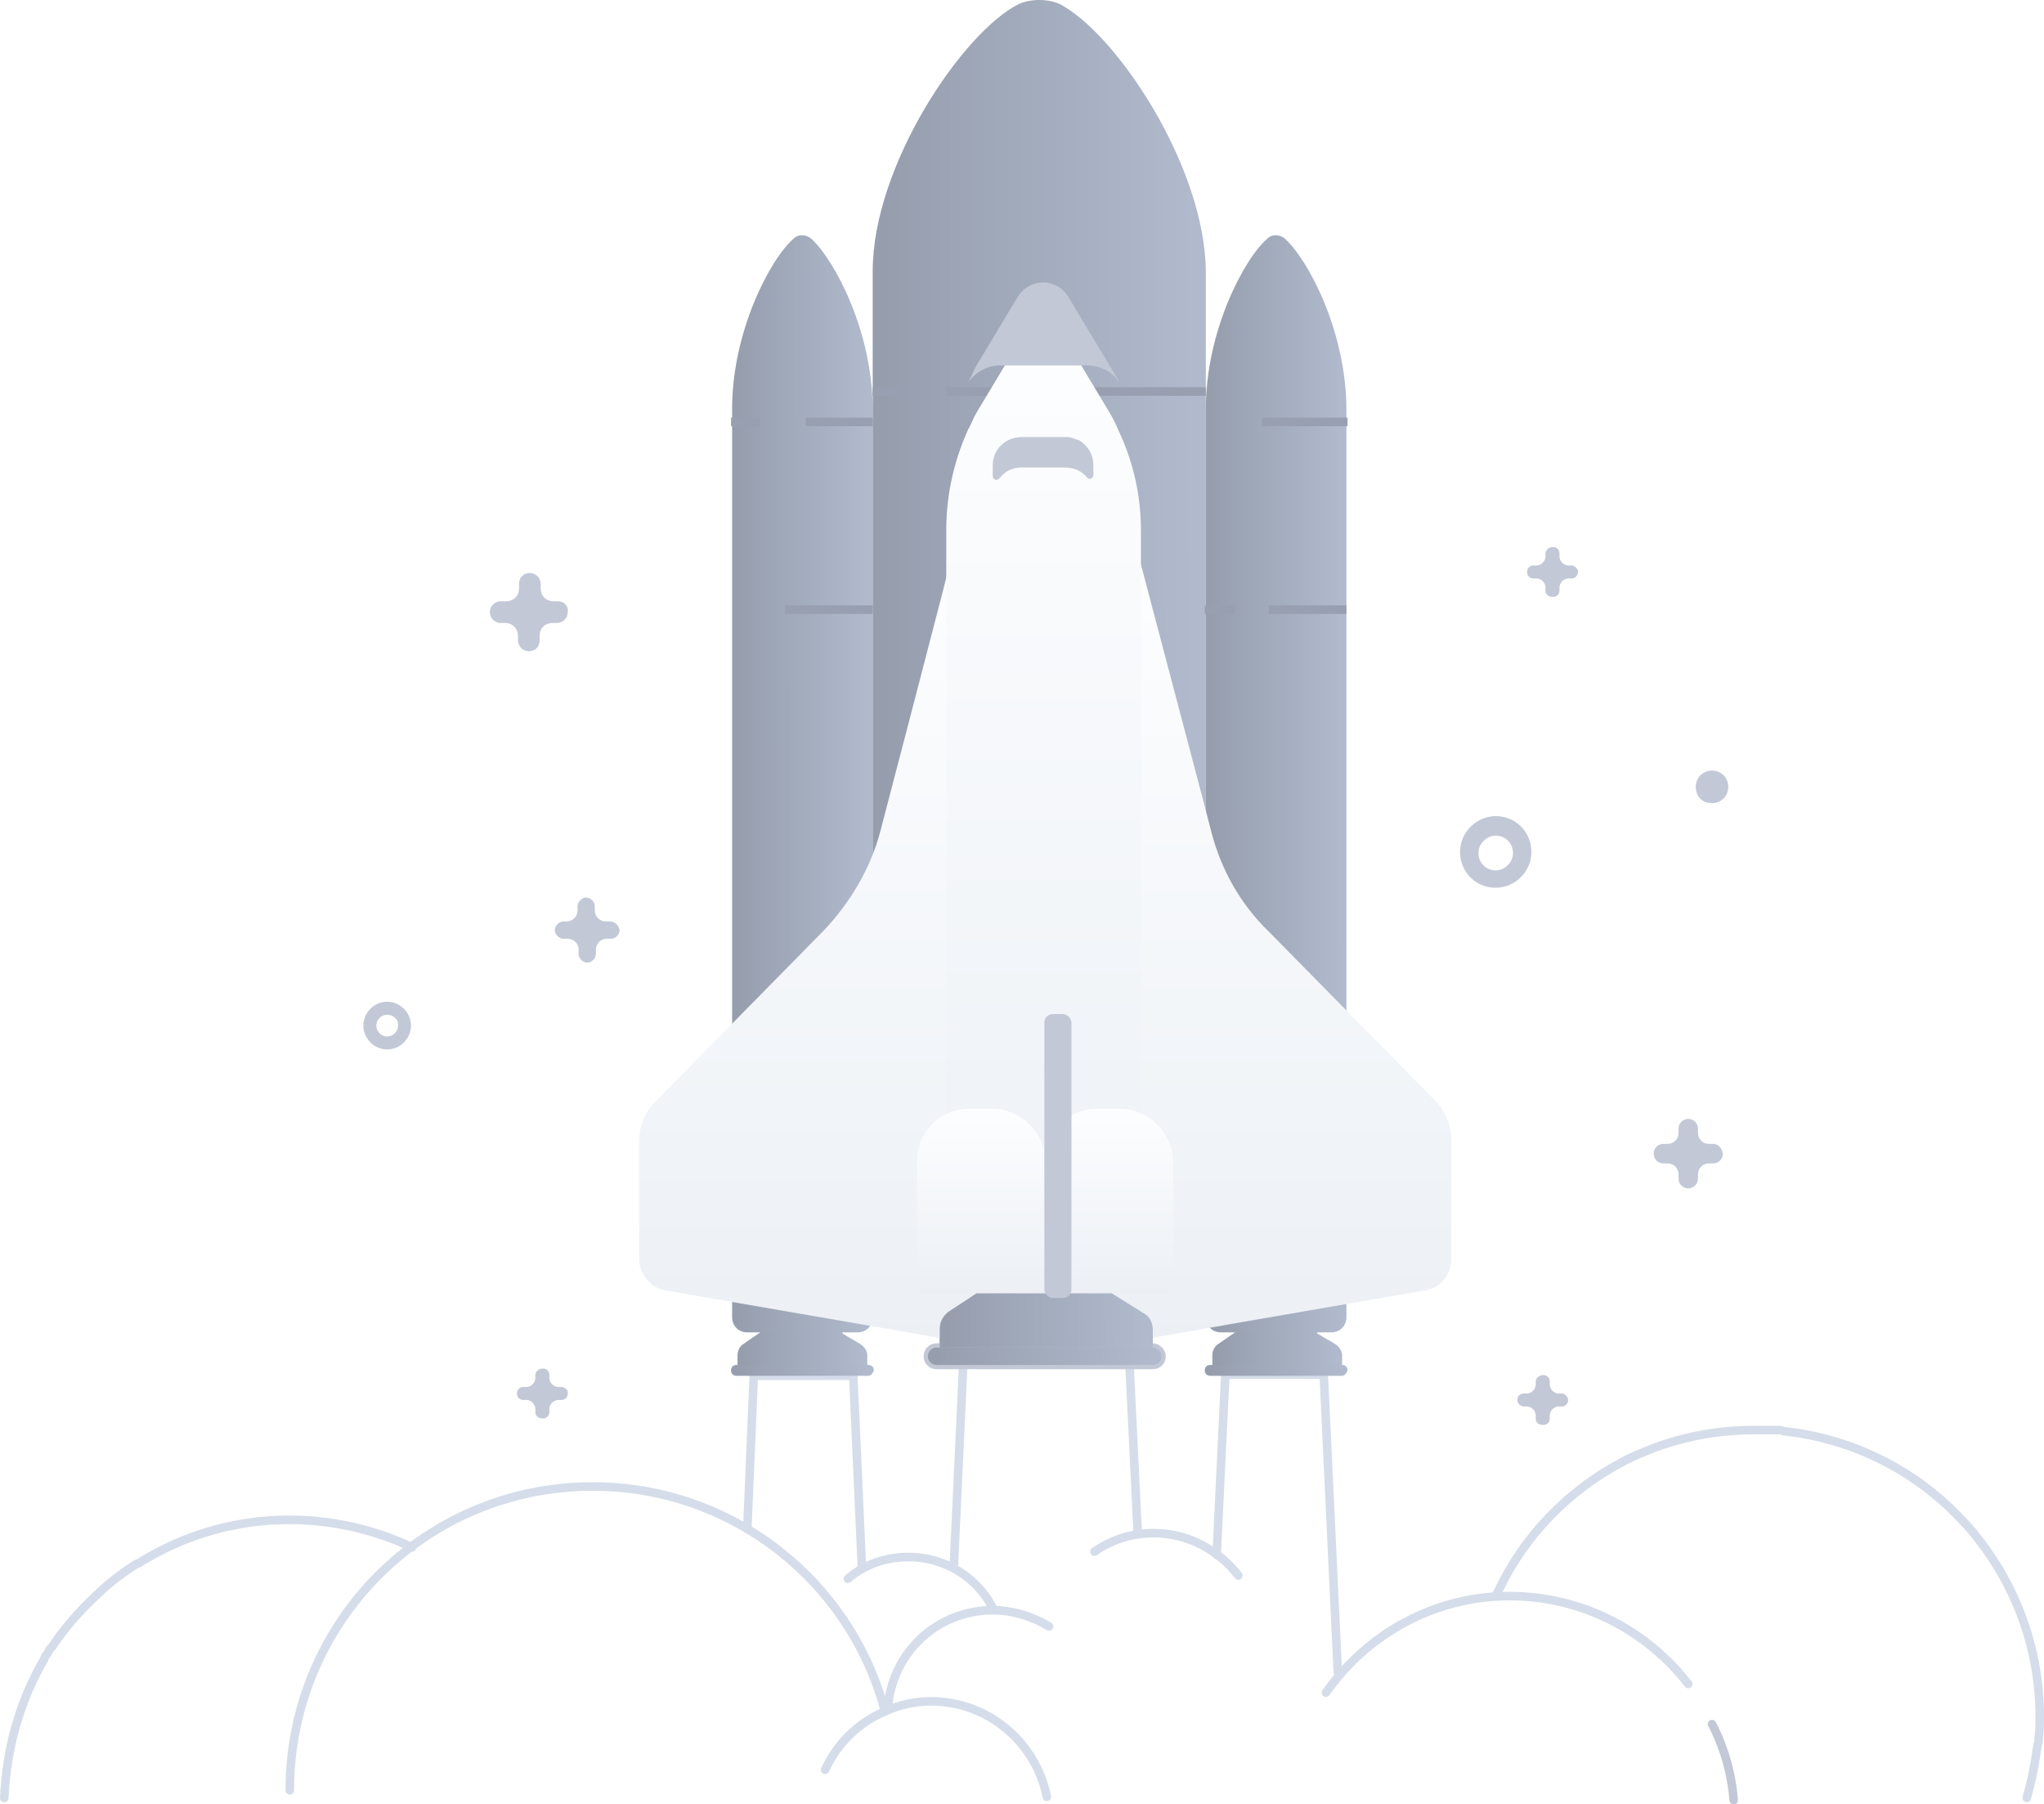 <svg width="477" height="421" viewBox="0 0 477 421" fill="none" xmlns="http://www.w3.org/2000/svg">
<path d="M201.147 366.068L199.128 320.998H175.908L174.394 356.699" fill="white"/>
<path d="M201.147 366.068L199.128 320.998H175.908L174.394 356.699" stroke="#D5DDEA" stroke-width="2" stroke-miterlimit="10" stroke-linecap="round" stroke-linejoin="round"/>
<path d="M312.196 390.122L308.915 320.745H285.947L283.928 362.776L312.196 390.122Z" fill="white"/>
<path d="M312.196 390.122L308.915 320.745H285.947L283.928 362.776" stroke="#D5DDEA" stroke-width="2" stroke-miterlimit="10" stroke-linecap="round" stroke-linejoin="round"/>
<path d="M265.512 357.965L263.493 316.44H224.877L222.605 365.055V365.815" fill="white"/>
<path d="M265.512 357.965L263.493 316.44H224.877L222.605 365.055V365.815" stroke="#D5DDEA" stroke-width="2" stroke-miterlimit="10" stroke-linecap="round" stroke-linejoin="round"/>
<path d="M197.86 368.346C201.646 365.055 206.694 363.282 211.994 363.282C220.828 363.282 228.4 368.346 231.933 375.689" stroke="#D5DDEA" stroke-width="2" stroke-miterlimit="10" stroke-linecap="round" stroke-linejoin="round"/>
<path d="M67.627 417.721C67.627 378.474 99.177 346.824 138.297 346.824C170.856 346.824 198.367 368.853 206.444 398.984" stroke="#D5DDEA" stroke-width="2" stroke-miterlimit="10" stroke-linecap="round" stroke-linejoin="round"/>
<path d="M207.207 398.731C207.964 385.818 218.565 375.689 231.689 375.689C236.485 375.689 241.028 377.209 244.814 379.487" stroke="#D5DDEA" stroke-width="2" stroke-miterlimit="10" stroke-linecap="round" stroke-linejoin="round"/>
<path d="M255.418 362.017C259.457 359.231 264 357.712 269.3 357.712C277.377 357.712 284.444 361.763 288.987 367.587" stroke="#D5DDEA" stroke-width="2" stroke-miterlimit="10" stroke-linecap="round" stroke-linejoin="round"/>
<path d="M404.581 420C404.076 413.67 402.309 407.593 399.533 402.276" stroke="#C2C8D6" stroke-width="2" stroke-miterlimit="10" stroke-linecap="round" stroke-linejoin="round"/>
<path d="M309.423 394.933C319.014 381.26 334.662 372.398 352.33 372.398C369.24 372.398 384.384 380.5 393.975 392.907" stroke="#D5DDEA" stroke-width="2" stroke-miterlimit="10" stroke-linecap="round" stroke-linejoin="round"/>
<path d="M244.3 419.24C241.776 406.58 230.671 396.958 217.294 396.958C213.508 396.958 209.975 397.718 206.693 399.237C200.384 401.769 195.336 406.833 192.559 412.91" stroke="#D5DDEA" stroke-width="2" stroke-miterlimit="10" stroke-linecap="round" stroke-linejoin="round"/>
<path d="M96.152 361.004C95.9 361.004 95.9 361.004 96.152 361.004C76.213 351.635 52.488 352.395 33.054 364.295C32.801 364.548 32.297 364.802 32.044 364.802C31.54 365.055 31.287 365.308 30.782 365.561C28.511 367.08 26.492 368.6 24.473 370.372C19.93 374.423 15.891 378.728 12.61 383.539C12.358 384.045 12.105 384.298 11.601 384.805C11.348 385.311 11.096 385.817 10.843 386.071C10.591 386.324 10.339 386.83 10.339 387.083C4.534 396.958 1.505 408.099 1 419.493" stroke="#D5DDEA" stroke-width="2" stroke-miterlimit="10" stroke-linecap="round" stroke-linejoin="round"/>
<path d="M349.046 372.398C349.299 371.891 349.551 371.385 349.803 370.878C355.861 358.218 365.957 347.837 378.324 341.254C380.595 339.988 383.119 338.975 385.643 337.962C392.963 335.177 401.039 333.658 409.368 333.658C410.63 333.658 411.64 333.658 412.902 333.658C413.406 333.658 413.911 333.658 414.668 333.658C415.173 333.658 415.678 333.658 416.183 333.911C432.841 335.683 447.732 343.533 458.332 355.18C458.585 355.433 458.585 355.433 458.837 355.686C469.438 367.587 476 383.285 476 400.503C476 402.276 476 403.795 475.748 405.567C475.748 406.074 475.748 406.58 475.495 407.086C475.495 407.593 475.243 408.352 475.243 408.859C474.738 412.404 473.981 415.949 472.971 419.493" stroke="#D5DDEA" stroke-width="2" stroke-miterlimit="10" stroke-linecap="round" stroke-linejoin="round"/>
<path d="M142.342 214.98H141.332C140.07 214.98 138.809 213.967 138.809 212.448V211.435C138.809 210.422 137.799 209.41 136.789 209.41C135.78 209.41 134.77 210.422 134.77 211.435V212.448C134.77 213.714 133.761 214.98 132.246 214.98H131.489C130.48 214.98 129.47 215.993 129.47 217.006C129.47 218.019 130.48 219.031 131.489 219.031H132.499C133.761 219.031 135.023 220.044 135.023 221.563V222.576C135.023 223.589 136.032 224.602 137.042 224.602C138.051 224.602 139.061 223.589 139.061 222.576V221.563C139.061 220.297 140.07 219.031 141.585 219.031H142.594C143.604 219.031 144.614 218.019 144.614 217.006C144.361 215.993 143.604 214.98 142.342 214.98Z" fill="#C2C8D6"/>
<path d="M130.219 140.286H129.209C127.443 140.286 126.181 139.02 126.181 137.247V136.234C126.181 134.968 125.171 133.702 123.657 133.702C122.142 133.702 121.133 134.715 121.133 136.234V137.247C121.133 139.02 119.871 140.286 118.104 140.286H116.842C115.58 140.286 114.318 141.298 114.318 142.818C114.318 144.084 115.328 145.35 116.842 145.35H117.852C119.618 145.35 120.88 146.616 120.88 148.388V149.401C120.88 150.667 121.89 151.933 123.404 151.933C124.919 151.933 125.928 150.92 125.928 149.401V148.388C125.928 146.616 127.19 145.35 128.957 145.35H129.967C131.228 145.35 132.49 144.337 132.49 142.818C132.743 141.552 131.733 140.286 130.219 140.286Z" fill="#C2C8D6"/>
<path d="M366.712 131.93H365.955C364.946 131.93 363.936 130.917 363.936 129.904V129.144C363.936 128.132 363.179 127.625 362.422 127.625C361.412 127.625 360.655 128.385 360.655 129.144V129.904C360.655 130.917 359.645 131.93 358.636 131.93H357.879C356.869 131.93 356.364 132.689 356.364 133.449C356.364 134.462 357.121 134.968 357.879 134.968H358.636C359.645 134.968 360.655 135.981 360.655 136.994V137.753C360.655 138.766 361.412 139.273 362.422 139.273C363.431 139.273 363.936 138.513 363.936 137.753V136.994C363.936 135.981 364.946 134.968 365.955 134.968H366.712C367.722 134.968 368.227 134.209 368.227 133.449C368.479 132.942 367.469 131.93 366.712 131.93Z" fill="#C2C8D6"/>
<path d="M364.441 325.123H363.684C362.674 325.123 361.665 324.11 361.665 323.098V322.338C361.665 321.325 360.907 320.819 360.15 320.819C359.141 320.819 358.384 321.578 358.384 322.338V323.098C358.384 324.11 357.374 325.123 356.364 325.123H355.607C354.598 325.123 354.093 325.883 354.093 326.642C354.093 327.402 354.85 328.162 355.607 328.162H356.364C357.374 328.162 358.384 329.174 358.384 330.187V330.947C358.384 331.96 359.141 332.466 360.15 332.466C361.16 332.466 361.665 331.706 361.665 330.947V330.187C361.665 329.174 362.674 328.162 363.684 328.162H364.441C365.451 328.162 365.955 327.402 365.955 326.642C365.955 325.883 365.198 325.123 364.441 325.123Z" fill="#C2C8D6"/>
<path d="M130.983 323.604H130.226C129.217 323.604 128.207 322.592 128.207 321.579V320.819C128.207 319.806 127.45 319.3 126.693 319.3C125.683 319.3 124.926 320.06 124.926 320.819V321.579C124.926 322.592 123.916 323.604 122.907 323.604H122.15C121.14 323.604 120.635 324.364 120.635 325.124C120.635 326.136 121.392 326.643 122.15 326.643H122.907C123.916 326.643 124.926 327.656 124.926 328.668V329.428C124.926 330.441 125.683 330.947 126.693 330.947C127.702 330.947 128.207 330.188 128.207 329.428V328.668C128.207 327.656 129.217 326.643 130.226 326.643H130.983C131.993 326.643 132.498 325.883 132.498 325.124C132.75 324.364 131.741 323.604 130.983 323.604Z" fill="#C2C8D6"/>
<path d="M90.349 244.859C87.32 244.859 84.796 242.327 84.796 239.288C84.796 236.25 87.32 233.718 90.349 233.718C93.378 233.718 95.902 236.25 95.902 239.288C95.902 242.327 93.378 244.859 90.349 244.859ZM90.349 236.756C89.087 236.756 87.825 237.769 87.825 239.288C87.825 240.554 88.835 241.82 90.349 241.82C91.611 241.82 92.873 240.807 92.873 239.288C93.125 238.022 91.863 236.756 90.349 236.756Z" fill="#C2C8D6"/>
<path d="M349.049 207.131C344.253 207.131 340.72 203.333 340.72 198.775C340.72 194.218 344.506 190.42 349.049 190.42C353.844 190.42 357.378 194.218 357.378 198.775C357.378 203.333 353.592 207.131 349.049 207.131ZM349.049 194.977C347.03 194.977 345.01 196.75 345.01 199.029C345.01 201.307 346.777 203.08 349.049 203.08C351.068 203.08 353.087 201.307 353.087 199.029C353.087 196.75 351.32 194.977 349.049 194.977Z" fill="#C2C8D6"/>
<path d="M399.527 179.785C397.508 179.785 395.741 181.304 395.741 183.583C395.741 185.862 397.255 187.381 399.527 187.381C401.546 187.381 403.313 185.862 403.313 183.583C403.313 181.304 401.546 179.785 399.527 179.785Z" fill="#C2C8D6"/>
<path d="M399.783 266.887H398.774C397.259 266.887 396.25 265.621 396.25 264.355V263.342C396.25 262.076 395.24 261.063 393.978 261.063C392.716 261.063 391.707 262.076 391.707 263.342V264.355C391.707 265.874 390.445 266.887 389.183 266.887H388.173C386.911 266.887 385.902 267.9 385.902 269.166C385.902 270.432 386.911 271.445 388.173 271.445H389.183C390.697 271.445 391.707 272.711 391.707 273.977V274.989C391.707 276.255 392.716 277.268 393.978 277.268C395.24 277.268 396.25 276.255 396.25 274.989V273.977C396.25 272.457 397.512 271.445 398.774 271.445H399.783C401.045 271.445 402.055 270.432 402.055 269.166C401.802 267.9 401.045 266.887 399.783 266.887Z" fill="#C2C8D6"/>
<path d="M259.436 301.754H227.887L221.325 306.059C220.063 307.072 219.306 308.338 219.306 310.11V314.415H269.027V310.363C269.027 308.591 268.27 307.072 266.756 306.312L259.436 301.754Z" fill="url(#paint0_linear_812_101763)"/>
<path d="M271.055 316.44C271.055 317.453 270.298 318.466 269.036 318.466H218.557C217.548 318.466 216.538 317.706 216.538 316.44C216.538 315.427 217.295 314.414 218.557 314.414H269.036C270.045 314.414 271.055 315.427 271.055 316.44Z" fill="white" stroke="#C2C8D6" stroke-width="2" stroke-miterlimit="10" stroke-linecap="round" stroke-linejoin="round"/>
<path d="M202.652 320.998H171.86C171.103 320.998 170.598 320.491 170.598 319.732C170.598 318.972 171.103 318.466 171.86 318.466H202.652C203.409 318.466 203.914 318.972 203.914 319.732C203.661 320.491 203.157 320.998 202.652 320.998Z" fill="url(#paint1_linear_812_101763)"/>
<path d="M200.88 313.655C201.637 314.161 202.394 315.174 202.394 316.187V318.719H172.107V316.187C172.107 315.174 172.612 314.161 173.369 313.655L177.407 310.869V299.982H196.589V311.123L200.88 313.655Z" fill="url(#paint2_linear_812_101763)"/>
<path d="M189.273 55.641C188.011 54.629 186.244 54.629 185.235 55.641C179.682 60.452 170.848 77.417 170.848 95.394V307.325C170.848 309.35 172.363 310.869 174.382 310.869H187.254H200.126C202.145 310.869 203.659 309.35 203.659 307.325V95.647C203.659 77.417 194.825 60.705 189.273 55.641Z" fill="url(#paint3_linear_812_101763)"/>
<path d="M247.321 0.95C244.545 -0.317 240.507 -0.317 237.731 0.95C224.606 7.533 203.657 38.677 203.657 63.237C203.657 91.09 203.657 297.956 203.657 297.956H242.526H281.395C281.395 297.956 281.395 91.09 281.395 63.237C281.142 38.677 260.446 7.786 247.321 0.95Z" fill="url(#paint4_linear_812_101763)"/>
<path d="M220.826 91.343H281.401" stroke="#989FB0" stroke-width="2" stroke-miterlimit="10" stroke-linejoin="round"/>
<path d="M203.657 91.343H210.977" stroke="#989FB0" stroke-width="2" stroke-miterlimit="10" stroke-linejoin="round"/>
<path d="M188.013 98.433H203.662" stroke="#989FB0" stroke-width="2" stroke-miterlimit="10" stroke-linejoin="round"/>
<path d="M170.598 98.433H177.413" stroke="#989FB0" stroke-width="2" stroke-miterlimit="10" stroke-linejoin="round"/>
<path d="M183.217 142.237H203.661" stroke="#989FB0" stroke-width="2" stroke-miterlimit="10" stroke-linejoin="round"/>
<path d="M313.202 320.998H282.41C281.653 320.998 281.148 320.491 281.148 319.732C281.148 318.972 281.653 318.466 282.41 318.466H313.202C313.96 318.466 314.464 318.972 314.464 319.732C314.212 320.491 313.707 320.998 313.202 320.998Z" fill="url(#paint5_linear_812_101763)"/>
<path d="M311.688 313.655C312.445 314.161 313.202 315.174 313.202 316.187V318.719H282.915V316.187C282.915 315.174 283.42 314.161 284.177 313.655L288.216 310.869V299.982H307.397V311.123L311.688 313.655Z" fill="url(#paint6_linear_812_101763)"/>
<path d="M299.819 55.641C298.557 54.629 296.791 54.629 295.781 55.641C290.228 60.452 281.395 77.417 281.395 95.394V307.325C281.395 309.35 282.909 310.869 284.928 310.869H297.8H310.672C312.691 310.869 314.206 309.35 314.206 307.325V95.647C314.206 77.417 305.372 60.705 299.819 55.641Z" fill="url(#paint7_linear_812_101763)"/>
<path d="M294.521 98.433H314.461" stroke="#989FB0" stroke-width="2" stroke-miterlimit="10" stroke-linejoin="round"/>
<path d="M296.042 142.237H314.215" stroke="#989FB0" stroke-width="2" stroke-miterlimit="10" stroke-linejoin="round"/>
<path d="M281.148 142.237H288.215" stroke="#989FB0" stroke-width="2" stroke-miterlimit="10" stroke-linejoin="round"/>
<g filter="url(#filter0_d_812_101763)">
<path d="M220.067 126.791L221.582 120.714L225.62 119.702L232.434 118.182L233.192 117.929L233.696 126.791L243.54 272.383L222.339 301.754L214.01 300.235L155.454 290.107C151.921 289.601 149.145 286.309 149.145 282.764V255.165C149.145 251.873 150.407 248.582 152.678 246.303L192.052 206.297C198.361 199.714 203.157 191.611 205.428 183.002L213.757 151.099L220.067 126.791Z" fill="url(#paint8_linear_812_101763)"/>
</g>
<g filter="url(#filter1_d_812_101763)">
<path d="M338.694 255.165V282.764C338.694 286.309 336.17 289.601 332.384 290.107L288.468 297.703L265.5 301.754L244.047 272.383L254.647 117.929L255.404 118.182L262.219 119.702L266.257 120.714L280.896 176.166L282.663 183.002C284.934 191.864 289.478 199.967 296.04 206.297L335.413 246.303C337.432 248.582 338.694 251.873 338.694 255.165Z" fill="url(#paint9_linear_812_101763)"/>
</g>
<g filter="url(#filter2_d_812_101763)">
<path d="M266.257 112.612V298.209H220.826V112.612C220.826 104.509 222.593 96.66 225.874 89.317C226.631 88.051 227.136 86.532 227.893 85.266L237.484 69.314C240.261 64.757 246.571 64.757 249.347 69.314L258.938 85.266C259.695 86.532 260.452 88.051 260.957 89.317C264.49 96.66 266.257 104.762 266.257 112.612Z" fill="url(#paint10_linear_812_101763)"/>
</g>
<path d="M261.204 89.317C259.69 86.785 256.914 85.266 253.633 85.266H233.441C230.412 85.266 227.636 86.785 225.869 89.317C226.626 88.051 227.131 86.532 227.888 85.266L237.479 69.314C240.256 64.757 246.566 64.757 249.342 69.314L258.933 85.266C259.69 86.532 260.7 88.051 261.204 89.317Z" fill="#C2C8D6"/>
<path d="M255.147 110.84C255.147 111.599 254.137 112.106 253.633 111.346C252.371 109.827 250.604 109.067 248.332 109.067H238.489C236.47 109.067 234.703 109.827 233.441 111.346C233.441 111.346 233.441 111.346 233.189 111.599C232.684 112.359 231.674 111.852 231.674 111.093C231.674 110.333 231.674 109.574 231.674 108.561C231.674 104.763 234.703 101.978 238.489 101.978H248.332C248.585 101.978 248.837 101.978 249.089 101.978C250.099 101.978 250.856 102.484 251.866 102.737C253.885 104.003 255.147 106.029 255.147 108.561C255.147 109.32 255.147 110.08 255.147 110.84Z" fill="#C2C8D6"/>
<path d="M231.673 258.71H226.12C219.305 258.71 214.005 264.28 214.005 270.864V301.754H244.04V270.864C243.787 264.28 238.235 258.71 231.673 258.71Z" fill="url(#paint11_linear_812_101763)"/>
<path d="M261.456 258.71H255.904C249.089 258.71 243.789 264.28 243.789 270.864V301.754H273.823V270.864C273.571 264.28 268.018 258.71 261.456 258.71Z" fill="url(#paint12_linear_812_101763)"/>
<path d="M259.436 301.754H227.887L221.325 306.059C220.063 307.072 219.306 308.338 219.306 310.11V314.415H269.027V310.363C269.027 308.591 268.27 307.072 266.756 306.312L259.436 301.754Z" fill="url(#paint13_linear_812_101763)"/>
<path d="M271.055 316.44C271.055 317.453 270.298 318.466 269.036 318.466H218.557C217.548 318.466 216.538 317.706 216.538 316.44C216.538 315.427 217.295 314.414 218.557 314.414H269.036C270.045 314.414 271.055 315.427 271.055 316.44Z" fill="url(#paint14_linear_812_101763)"/>
<rect x="243.714" y="236.597" width="6.328" height="66.247" rx="2" fill="#C2C8D6"/>
<defs>
<filter id="filter0_d_812_101763" x="127.145" y="106.929" width="138.395" height="227.825" filterUnits="userSpaceOnUse" color-interpolation-filters="sRGB">
<feFlood flood-opacity="0" result="BackgroundImageFix"/>
<feColorMatrix in="SourceAlpha" type="matrix" values="0 0 0 0 0 0 0 0 0 0 0 0 0 0 0 0 0 0 127 0" result="hardAlpha"/>
<feOffset dy="11"/>
<feGaussianBlur stdDeviation="11"/>
<feColorMatrix type="matrix" values="0 0 0 0 0.398 0 0 0 0 0.477 0 0 0 0 0.575 0 0 0 0.27 0"/>
<feBlend mode="normal" in2="BackgroundImageFix" result="effect1_dropShadow_812_101763"/>
<feBlend mode="normal" in="SourceGraphic" in2="effect1_dropShadow_812_101763" result="shape"/>
</filter>
<filter id="filter1_d_812_101763" x="222.047" y="106.929" width="138.647" height="227.825" filterUnits="userSpaceOnUse" color-interpolation-filters="sRGB">
<feFlood flood-opacity="0" result="BackgroundImageFix"/>
<feColorMatrix in="SourceAlpha" type="matrix" values="0 0 0 0 0 0 0 0 0 0 0 0 0 0 0 0 0 0 127 0" result="hardAlpha"/>
<feOffset dy="11"/>
<feGaussianBlur stdDeviation="11"/>
<feColorMatrix type="matrix" values="0 0 0 0 0.398 0 0 0 0 0.477 0 0 0 0 0.575 0 0 0 0.27 0"/>
<feBlend mode="normal" in2="BackgroundImageFix" result="effect1_dropShadow_812_101763"/>
<feBlend mode="normal" in="SourceGraphic" in2="effect1_dropShadow_812_101763" result="shape"/>
</filter>
<filter id="filter2_d_812_101763" x="198.826" y="54.896" width="89.431" height="276.313" filterUnits="userSpaceOnUse" color-interpolation-filters="sRGB">
<feFlood flood-opacity="0" result="BackgroundImageFix"/>
<feColorMatrix in="SourceAlpha" type="matrix" values="0 0 0 0 0 0 0 0 0 0 0 0 0 0 0 0 0 0 127 0" result="hardAlpha"/>
<feOffset dy="11"/>
<feGaussianBlur stdDeviation="11"/>
<feColorMatrix type="matrix" values="0 0 0 0 0.398 0 0 0 0 0.477 0 0 0 0 0.575 0 0 0 0.27 0"/>
<feBlend mode="normal" in2="BackgroundImageFix" result="effect1_dropShadow_812_101763"/>
<feBlend mode="normal" in="SourceGraphic" in2="effect1_dropShadow_812_101763" result="shape"/>
</filter>
<linearGradient id="paint0_linear_812_101763" x1="267.055" y1="301.754" x2="220.83" y2="302.386" gradientUnits="userSpaceOnUse">
<stop stop-color="#B0BACC"/>
<stop offset="1" stop-color="#969EAE"/>
</linearGradient>
<linearGradient id="paint1_linear_812_101763" x1="202.592" y1="318.466" x2="171.678" y2="319.882" gradientUnits="userSpaceOnUse">
<stop stop-color="#B0BACC"/>
<stop offset="1" stop-color="#969EAE"/>
</linearGradient>
<linearGradient id="paint2_linear_812_101763" x1="201.193" y1="299.982" x2="173.031" y2="300.14" gradientUnits="userSpaceOnUse">
<stop stop-color="#B0BACC"/>
<stop offset="1" stop-color="#969EAE"/>
</linearGradient>
<linearGradient id="paint3_linear_812_101763" x1="202.358" y1="54.882" x2="171.848" y2="54.896" gradientUnits="userSpaceOnUse">
<stop stop-color="#B0BACC"/>
<stop offset="1" stop-color="#969EAE"/>
</linearGradient>
<linearGradient id="paint4_linear_812_101763" x1="278.311" y1="0.001" x2="206.027" y2="0.066" gradientUnits="userSpaceOnUse">
<stop stop-color="#B0BACC"/>
<stop offset="1" stop-color="#969EAE"/>
</linearGradient>
<linearGradient id="paint5_linear_812_101763" x1="313.143" y1="318.466" x2="282.229" y2="319.882" gradientUnits="userSpaceOnUse">
<stop stop-color="#B0BACC"/>
<stop offset="1" stop-color="#969EAE"/>
</linearGradient>
<linearGradient id="paint6_linear_812_101763" x1="312.001" y1="299.982" x2="283.839" y2="300.14" gradientUnits="userSpaceOnUse">
<stop stop-color="#B0BACC"/>
<stop offset="1" stop-color="#969EAE"/>
</linearGradient>
<linearGradient id="paint7_linear_812_101763" x1="312.904" y1="54.882" x2="282.395" y2="54.896" gradientUnits="userSpaceOnUse">
<stop stop-color="#B0BACC"/>
<stop offset="1" stop-color="#969EAE"/>
</linearGradient>
<linearGradient id="paint8_linear_812_101763" x1="196.311" y1="113.677" x2="196.311" y2="303.736" gradientUnits="userSpaceOnUse">
<stop stop-color="#FDFEFF"/>
<stop offset="0.996" stop-color="#ECF0F5"/>
</linearGradient>
<linearGradient id="paint9_linear_812_101763" x1="291.34" y1="113.677" x2="291.34" y2="303.736" gradientUnits="userSpaceOnUse">
<stop stop-color="#FDFEFF"/>
<stop offset="0.996" stop-color="#ECF0F5"/>
</linearGradient>
<linearGradient id="paint10_linear_812_101763" x1="243.527" y1="60.522" x2="243.527" y2="300.714" gradientUnits="userSpaceOnUse">
<stop stop-color="#FDFEFF"/>
<stop offset="0.996" stop-color="#ECF0F5"/>
</linearGradient>
<linearGradient id="paint11_linear_812_101763" x1="229.013" y1="257.714" x2="229.013" y2="302.218" gradientUnits="userSpaceOnUse">
<stop stop-color="#FDFEFF"/>
<stop offset="0.996" stop-color="#ECF0F5"/>
</linearGradient>
<linearGradient id="paint12_linear_812_101763" x1="258.796" y1="257.714" x2="258.796" y2="302.218" gradientUnits="userSpaceOnUse">
<stop stop-color="#FDFEFF"/>
<stop offset="0.996" stop-color="#ECF0F5"/>
</linearGradient>
<linearGradient id="paint13_linear_812_101763" x1="267.055" y1="301.754" x2="220.83" y2="302.386" gradientUnits="userSpaceOnUse">
<stop stop-color="#B0BACC"/>
<stop offset="1" stop-color="#969EAE"/>
</linearGradient>
<linearGradient id="paint14_linear_812_101763" x1="268.892" y1="314.414" x2="218.311" y2="316.784" gradientUnits="userSpaceOnUse">
<stop stop-color="#B0BACC"/>
<stop offset="1" stop-color="#969EAE"/>
</linearGradient>
</defs>
</svg>
